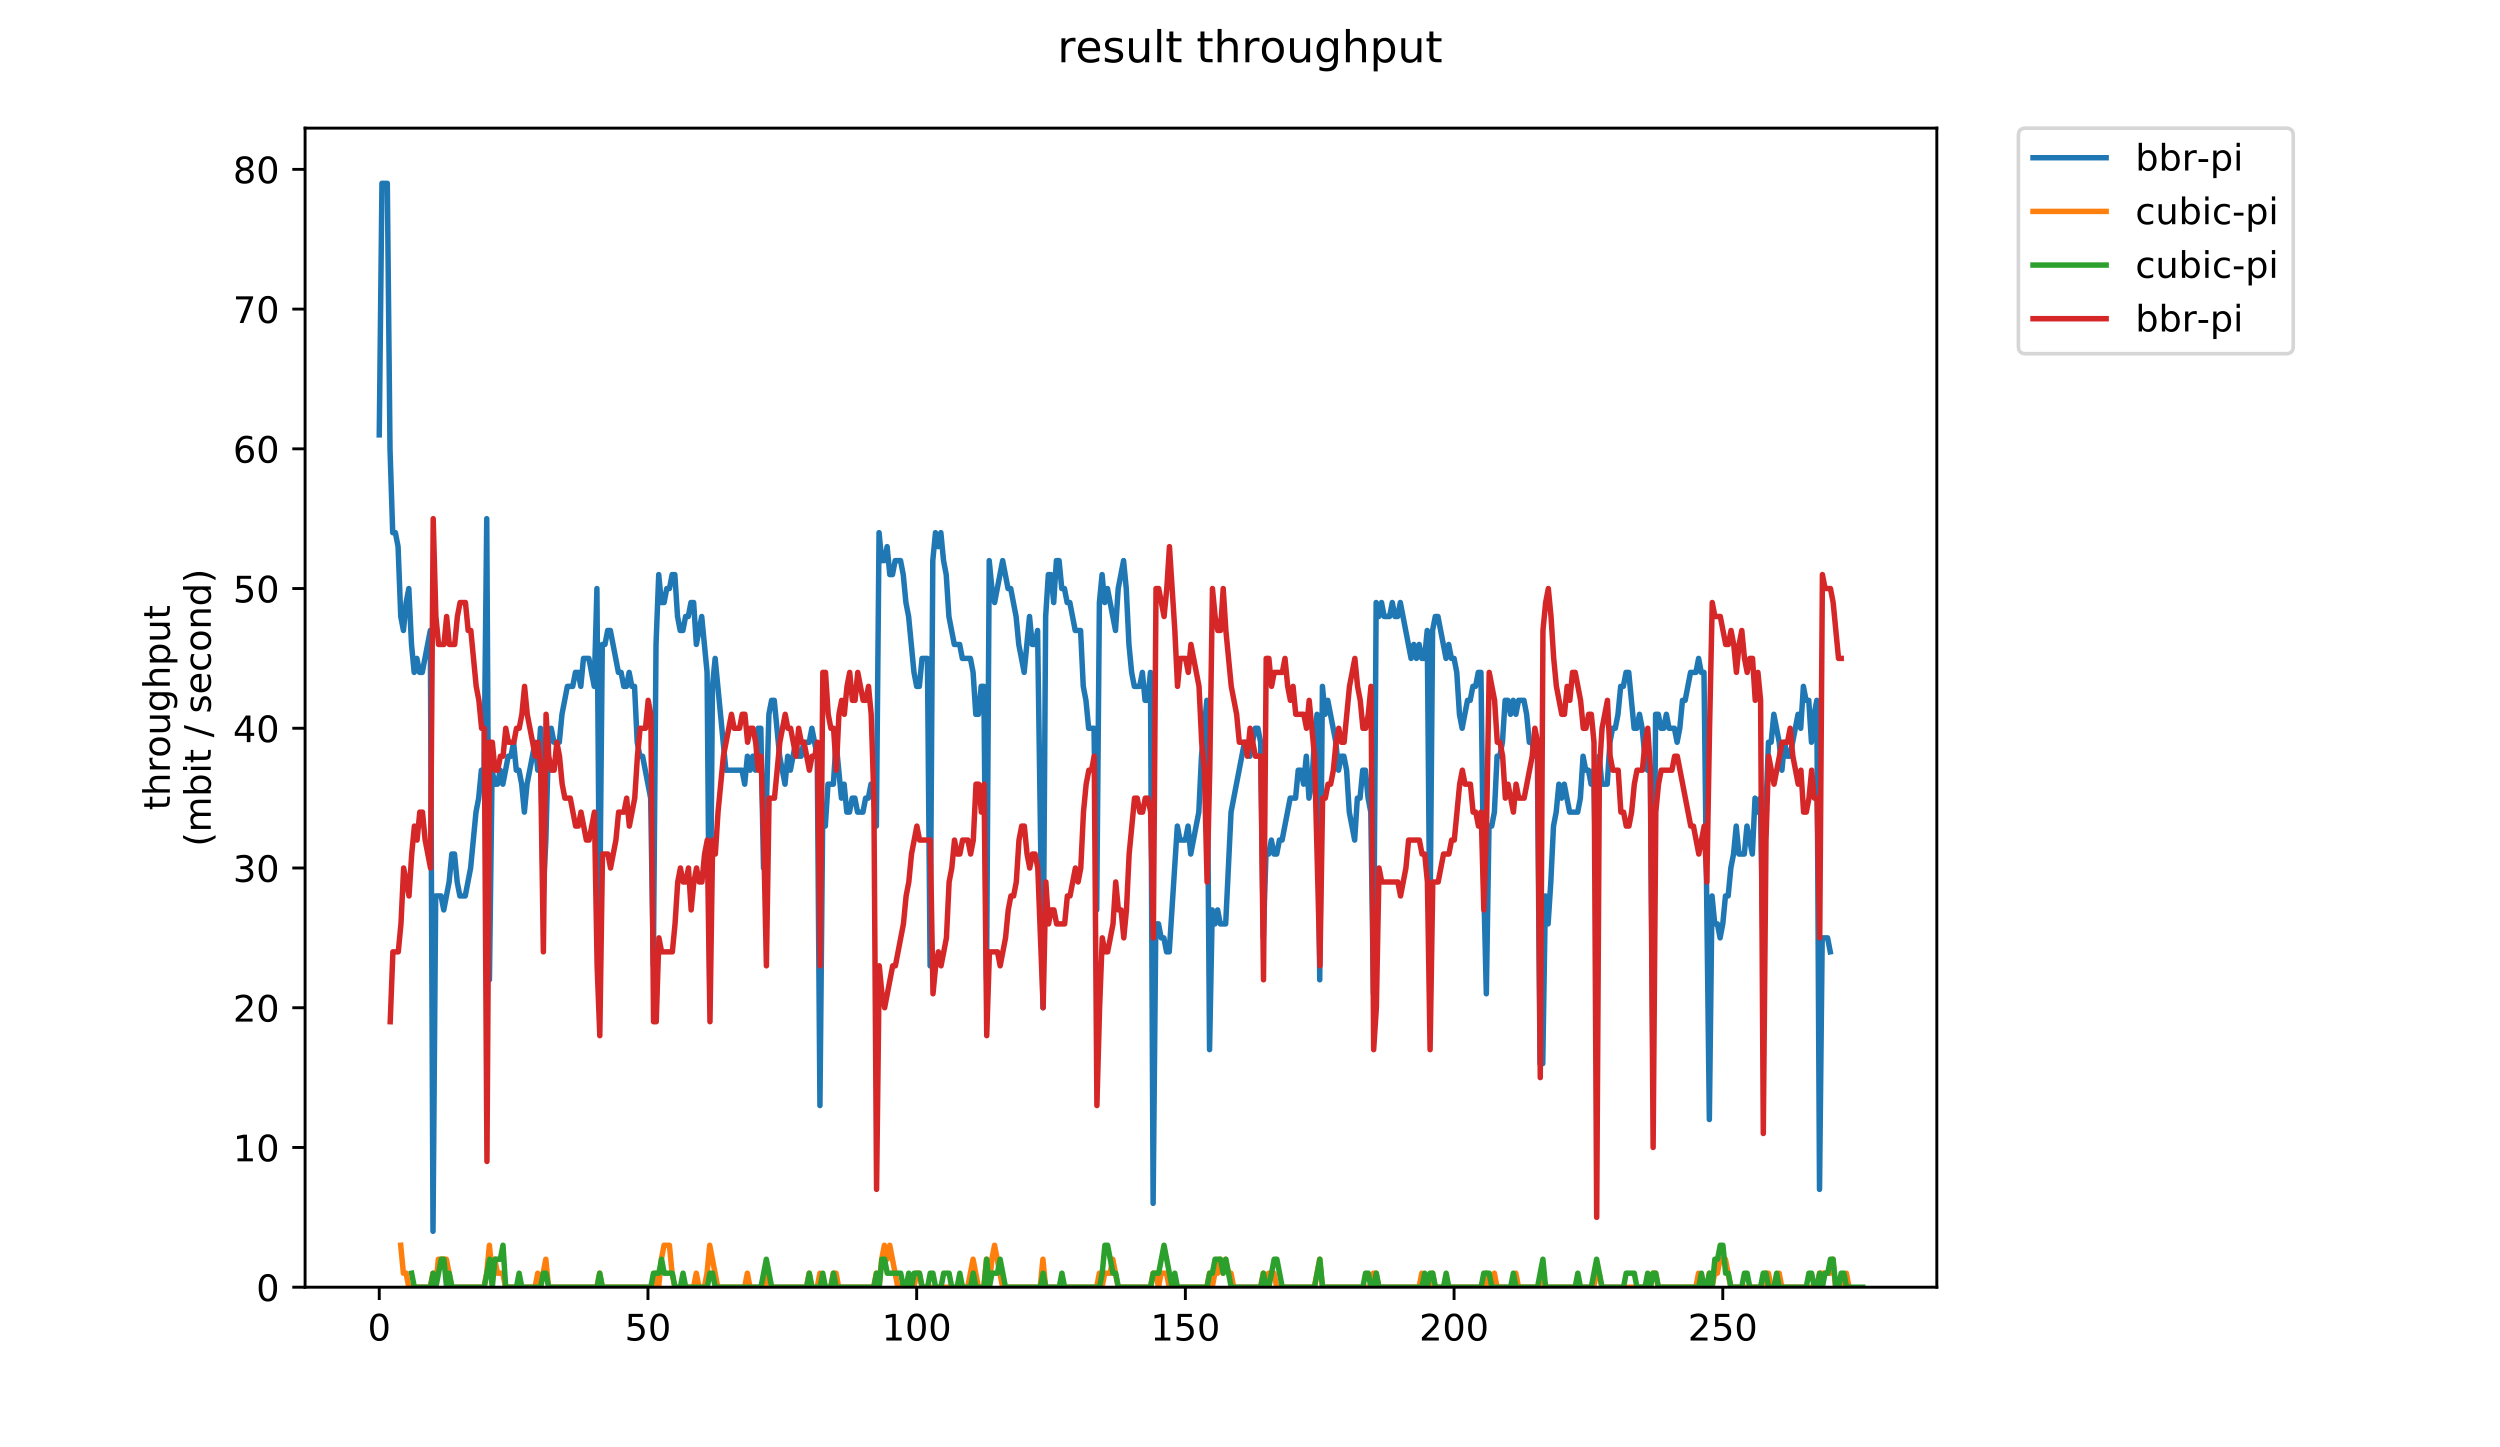 <?xml version="1.0" encoding="utf-8" standalone="no"?>
<!DOCTYPE svg PUBLIC "-//W3C//DTD SVG 1.1//EN"
  "http://www.w3.org/Graphics/SVG/1.1/DTD/svg11.dtd">
<!-- Created with matplotlib (https://matplotlib.org/) -->
<svg height="396pt" version="1.1" viewBox="0 0 684 396" width="684pt" xmlns="http://www.w3.org/2000/svg" xmlns:xlink="http://www.w3.org/1999/xlink">
 <defs>
  <style type="text/css">
*{stroke-linecap:butt;stroke-linejoin:round;}
  </style>
 </defs>
 <g id="figure_1">
  <g id="patch_1">
   <path d="M 0 396 
L 684 396 
L 684 0 
L 0 0 
z
" style="fill:#ffffff;"/>
  </g>
  <g id="axes_1">
   <g id="patch_2">
    <path d="M 83.472 352.174 
L 529.913 352.174 
L 529.913 35.062 
L 83.472 35.062 
z
" style="fill:#ffffff;"/>
   </g>
   <g id="matplotlib.axis_1">
    <g id="xtick_1">
     <g id="line2d_1">
      <defs>
       <path d="M 0 0 
L 0 3.5 
" id="m39a44cc9c1" style="stroke:#000000;stroke-width:0.8;"/>
      </defs>
      <g>
       <use style="stroke:#000000;stroke-width:0.8;" x="103.765" xlink:href="#m39a44cc9c1" y="352.174"/>
      </g>
     </g>
     <g id="text_1">
      <!-- 0 -->
      <defs>
       <path d="M 31.781 66.406 
Q 24.172 66.406 20.328 58.906 
Q 16.5 51.422 16.5 36.375 
Q 16.5 21.391 20.328 13.891 
Q 24.172 6.391 31.781 6.391 
Q 39.453 6.391 43.281 13.891 
Q 47.125 21.391 47.125 36.375 
Q 47.125 51.422 43.281 58.906 
Q 39.453 66.406 31.781 66.406 
z
M 31.781 74.219 
Q 44.047 74.219 50.516 64.516 
Q 56.984 54.828 56.984 36.375 
Q 56.984 17.969 50.516 8.266 
Q 44.047 -1.422 31.781 -1.422 
Q 19.531 -1.422 13.062 8.266 
Q 6.594 17.969 6.594 36.375 
Q 6.594 54.828 13.062 64.516 
Q 19.531 74.219 31.781 74.219 
z
" id="DejaVuSans-48"/>
      </defs>
      <g transform="translate(100.584 366.773)scale(0.1 -0.1)">
       <use xlink:href="#DejaVuSans-48"/>
      </g>
     </g>
    </g>
    <g id="xtick_2">
     <g id="line2d_2">
      <g>
       <use style="stroke:#000000;stroke-width:0.8;" x="177.283" xlink:href="#m39a44cc9c1" y="352.174"/>
      </g>
     </g>
     <g id="text_2">
      <!-- 50 -->
      <defs>
       <path d="M 10.797 72.906 
L 49.516 72.906 
L 49.516 64.594 
L 19.828 64.594 
L 19.828 46.734 
Q 21.969 47.469 24.109 47.828 
Q 26.266 48.188 28.422 48.188 
Q 40.625 48.188 47.75 41.5 
Q 54.891 34.812 54.891 23.391 
Q 54.891 11.625 47.562 5.094 
Q 40.234 -1.422 26.906 -1.422 
Q 22.312 -1.422 17.547 -0.641 
Q 12.797 0.141 7.719 1.703 
L 7.719 11.625 
Q 12.109 9.234 16.797 8.062 
Q 21.484 6.891 26.703 6.891 
Q 35.156 6.891 40.078 11.328 
Q 45.016 15.766 45.016 23.391 
Q 45.016 31 40.078 35.438 
Q 35.156 39.891 26.703 39.891 
Q 22.75 39.891 18.812 39.016 
Q 14.891 38.141 10.797 36.281 
z
" id="DejaVuSans-53"/>
      </defs>
      <g transform="translate(170.92 366.773)scale(0.1 -0.1)">
       <use xlink:href="#DejaVuSans-53"/>
       <use x="63.623" xlink:href="#DejaVuSans-48"/>
      </g>
     </g>
    </g>
    <g id="xtick_3">
     <g id="line2d_3">
      <g>
       <use style="stroke:#000000;stroke-width:0.8;" x="250.8" xlink:href="#m39a44cc9c1" y="352.174"/>
      </g>
     </g>
     <g id="text_3">
      <!-- 100 -->
      <defs>
       <path d="M 12.406 8.297 
L 28.516 8.297 
L 28.516 63.922 
L 10.984 60.406 
L 10.984 69.391 
L 28.422 72.906 
L 38.281 72.906 
L 38.281 8.297 
L 54.391 8.297 
L 54.391 0 
L 12.406 0 
z
" id="DejaVuSans-49"/>
      </defs>
      <g transform="translate(241.256 366.773)scale(0.1 -0.1)">
       <use xlink:href="#DejaVuSans-49"/>
       <use x="63.623" xlink:href="#DejaVuSans-48"/>
       <use x="127.246" xlink:href="#DejaVuSans-48"/>
      </g>
     </g>
    </g>
    <g id="xtick_4">
     <g id="line2d_4">
      <g>
       <use style="stroke:#000000;stroke-width:0.8;" x="324.318" xlink:href="#m39a44cc9c1" y="352.174"/>
      </g>
     </g>
     <g id="text_4">
      <!-- 150 -->
      <g transform="translate(314.774 366.773)scale(0.1 -0.1)">
       <use xlink:href="#DejaVuSans-49"/>
       <use x="63.623" xlink:href="#DejaVuSans-53"/>
       <use x="127.246" xlink:href="#DejaVuSans-48"/>
      </g>
     </g>
    </g>
    <g id="xtick_5">
     <g id="line2d_5">
      <g>
       <use style="stroke:#000000;stroke-width:0.8;" x="397.835" xlink:href="#m39a44cc9c1" y="352.174"/>
      </g>
     </g>
     <g id="text_5">
      <!-- 200 -->
      <defs>
       <path d="M 19.188 8.297 
L 53.609 8.297 
L 53.609 0 
L 7.328 0 
L 7.328 8.297 
Q 12.938 14.109 22.625 23.891 
Q 32.328 33.688 34.812 36.531 
Q 39.547 41.844 41.422 45.531 
Q 43.312 49.219 43.312 52.781 
Q 43.312 58.594 39.234 62.25 
Q 35.156 65.922 28.609 65.922 
Q 23.969 65.922 18.812 64.312 
Q 13.672 62.703 7.812 59.422 
L 7.812 69.391 
Q 13.766 71.781 18.938 73 
Q 24.125 74.219 28.422 74.219 
Q 39.75 74.219 46.484 68.547 
Q 53.219 62.891 53.219 53.422 
Q 53.219 48.922 51.531 44.891 
Q 49.859 40.875 45.406 35.406 
Q 44.188 33.984 37.641 27.219 
Q 31.109 20.453 19.188 8.297 
z
" id="DejaVuSans-50"/>
      </defs>
      <g transform="translate(388.292 366.773)scale(0.1 -0.1)">
       <use xlink:href="#DejaVuSans-50"/>
       <use x="63.623" xlink:href="#DejaVuSans-48"/>
       <use x="127.246" xlink:href="#DejaVuSans-48"/>
      </g>
     </g>
    </g>
    <g id="xtick_6">
     <g id="line2d_6">
      <g>
       <use style="stroke:#000000;stroke-width:0.8;" x="471.353" xlink:href="#m39a44cc9c1" y="352.174"/>
      </g>
     </g>
     <g id="text_6">
      <!-- 250 -->
      <g transform="translate(461.809 366.773)scale(0.1 -0.1)">
       <use xlink:href="#DejaVuSans-50"/>
       <use x="63.623" xlink:href="#DejaVuSans-53"/>
       <use x="127.246" xlink:href="#DejaVuSans-48"/>
      </g>
     </g>
    </g>
   </g>
   <g id="matplotlib.axis_2">
    <g id="ytick_1">
     <g id="line2d_7">
      <defs>
       <path d="M 0 0 
L -3.5 0 
" id="m55b3e7ec3f" style="stroke:#000000;stroke-width:0.8;"/>
      </defs>
      <g>
       <use style="stroke:#000000;stroke-width:0.8;" x="83.472" xlink:href="#m55b3e7ec3f" y="352.174"/>
      </g>
     </g>
     <g id="text_7">
      <!-- 0 -->
      <g transform="translate(70.11 355.973)scale(0.1 -0.1)">
       <use xlink:href="#DejaVuSans-48"/>
      </g>
     </g>
    </g>
    <g id="ytick_2">
     <g id="line2d_8">
      <g>
       <use style="stroke:#000000;stroke-width:0.8;" x="83.472" xlink:href="#m55b3e7ec3f" y="313.945"/>
      </g>
     </g>
     <g id="text_8">
      <!-- 10 -->
      <g transform="translate(63.747 317.744)scale(0.1 -0.1)">
       <use xlink:href="#DejaVuSans-49"/>
       <use x="63.623" xlink:href="#DejaVuSans-48"/>
      </g>
     </g>
    </g>
    <g id="ytick_3">
     <g id="line2d_9">
      <g>
       <use style="stroke:#000000;stroke-width:0.8;" x="83.472" xlink:href="#m55b3e7ec3f" y="275.716"/>
      </g>
     </g>
     <g id="text_9">
      <!-- 20 -->
      <g transform="translate(63.747 279.515)scale(0.1 -0.1)">
       <use xlink:href="#DejaVuSans-50"/>
       <use x="63.623" xlink:href="#DejaVuSans-48"/>
      </g>
     </g>
    </g>
    <g id="ytick_4">
     <g id="line2d_10">
      <g>
       <use style="stroke:#000000;stroke-width:0.8;" x="83.472" xlink:href="#m55b3e7ec3f" y="237.486"/>
      </g>
     </g>
     <g id="text_10">
      <!-- 30 -->
      <defs>
       <path d="M 40.578 39.312 
Q 47.656 37.797 51.625 33 
Q 55.609 28.219 55.609 21.188 
Q 55.609 10.406 48.188 4.484 
Q 40.766 -1.422 27.094 -1.422 
Q 22.516 -1.422 17.656 -0.516 
Q 12.797 0.391 7.625 2.203 
L 7.625 11.719 
Q 11.719 9.328 16.594 8.109 
Q 21.484 6.891 26.812 6.891 
Q 36.078 6.891 40.938 10.547 
Q 45.797 14.203 45.797 21.188 
Q 45.797 27.641 41.281 31.266 
Q 36.766 34.906 28.719 34.906 
L 20.219 34.906 
L 20.219 43.016 
L 29.109 43.016 
Q 36.375 43.016 40.234 45.922 
Q 44.094 48.828 44.094 54.297 
Q 44.094 59.906 40.109 62.906 
Q 36.141 65.922 28.719 65.922 
Q 24.656 65.922 20.016 65.031 
Q 15.375 64.156 9.812 62.312 
L 9.812 71.094 
Q 15.438 72.656 20.344 73.438 
Q 25.25 74.219 29.594 74.219 
Q 40.828 74.219 47.359 69.109 
Q 53.906 64.016 53.906 55.328 
Q 53.906 49.266 50.438 45.094 
Q 46.969 40.922 40.578 39.312 
z
" id="DejaVuSans-51"/>
      </defs>
      <g transform="translate(63.747 241.286)scale(0.1 -0.1)">
       <use xlink:href="#DejaVuSans-51"/>
       <use x="63.623" xlink:href="#DejaVuSans-48"/>
      </g>
     </g>
    </g>
    <g id="ytick_5">
     <g id="line2d_11">
      <g>
       <use style="stroke:#000000;stroke-width:0.8;" x="83.472" xlink:href="#m55b3e7ec3f" y="199.257"/>
      </g>
     </g>
     <g id="text_11">
      <!-- 40 -->
      <defs>
       <path d="M 37.797 64.312 
L 12.891 25.391 
L 37.797 25.391 
z
M 35.203 72.906 
L 47.609 72.906 
L 47.609 25.391 
L 58.016 25.391 
L 58.016 17.188 
L 47.609 17.188 
L 47.609 0 
L 37.797 0 
L 37.797 17.188 
L 4.891 17.188 
L 4.891 26.703 
z
" id="DejaVuSans-52"/>
      </defs>
      <g transform="translate(63.747 203.056)scale(0.1 -0.1)">
       <use xlink:href="#DejaVuSans-52"/>
       <use x="63.623" xlink:href="#DejaVuSans-48"/>
      </g>
     </g>
    </g>
    <g id="ytick_6">
     <g id="line2d_12">
      <g>
       <use style="stroke:#000000;stroke-width:0.8;" x="83.472" xlink:href="#m55b3e7ec3f" y="161.028"/>
      </g>
     </g>
     <g id="text_12">
      <!-- 50 -->
      <g transform="translate(63.747 164.827)scale(0.1 -0.1)">
       <use xlink:href="#DejaVuSans-53"/>
       <use x="63.623" xlink:href="#DejaVuSans-48"/>
      </g>
     </g>
    </g>
    <g id="ytick_7">
     <g id="line2d_13">
      <g>
       <use style="stroke:#000000;stroke-width:0.8;" x="83.472" xlink:href="#m55b3e7ec3f" y="122.799"/>
      </g>
     </g>
     <g id="text_13">
      <!-- 60 -->
      <defs>
       <path d="M 33.016 40.375 
Q 26.375 40.375 22.484 35.828 
Q 18.609 31.297 18.609 23.391 
Q 18.609 15.531 22.484 10.953 
Q 26.375 6.391 33.016 6.391 
Q 39.656 6.391 43.531 10.953 
Q 47.406 15.531 47.406 23.391 
Q 47.406 31.297 43.531 35.828 
Q 39.656 40.375 33.016 40.375 
z
M 52.594 71.297 
L 52.594 62.312 
Q 48.875 64.062 45.094 64.984 
Q 41.312 65.922 37.594 65.922 
Q 27.828 65.922 22.672 59.328 
Q 17.531 52.734 16.797 39.406 
Q 19.672 43.656 24.016 45.922 
Q 28.375 48.188 33.594 48.188 
Q 44.578 48.188 50.953 41.516 
Q 57.328 34.859 57.328 23.391 
Q 57.328 12.156 50.688 5.359 
Q 44.047 -1.422 33.016 -1.422 
Q 20.359 -1.422 13.672 8.266 
Q 6.984 17.969 6.984 36.375 
Q 6.984 53.656 15.188 63.938 
Q 23.391 74.219 37.203 74.219 
Q 40.922 74.219 44.703 73.484 
Q 48.484 72.75 52.594 71.297 
z
" id="DejaVuSans-54"/>
      </defs>
      <g transform="translate(63.747 126.598)scale(0.1 -0.1)">
       <use xlink:href="#DejaVuSans-54"/>
       <use x="63.623" xlink:href="#DejaVuSans-48"/>
      </g>
     </g>
    </g>
    <g id="ytick_8">
     <g id="line2d_14">
      <g>
       <use style="stroke:#000000;stroke-width:0.8;" x="83.472" xlink:href="#m55b3e7ec3f" y="84.569"/>
      </g>
     </g>
     <g id="text_14">
      <!-- 70 -->
      <defs>
       <path d="M 8.203 72.906 
L 55.078 72.906 
L 55.078 68.703 
L 28.609 0 
L 18.312 0 
L 43.219 64.594 
L 8.203 64.594 
z
" id="DejaVuSans-55"/>
      </defs>
      <g transform="translate(63.747 88.369)scale(0.1 -0.1)">
       <use xlink:href="#DejaVuSans-55"/>
       <use x="63.623" xlink:href="#DejaVuSans-48"/>
      </g>
     </g>
    </g>
    <g id="ytick_9">
     <g id="line2d_15">
      <g>
       <use style="stroke:#000000;stroke-width:0.8;" x="83.472" xlink:href="#m55b3e7ec3f" y="46.34"/>
      </g>
     </g>
     <g id="text_15">
      <!-- 80 -->
      <defs>
       <path d="M 31.781 34.625 
Q 24.75 34.625 20.719 30.859 
Q 16.703 27.094 16.703 20.516 
Q 16.703 13.922 20.719 10.156 
Q 24.75 6.391 31.781 6.391 
Q 38.812 6.391 42.859 10.172 
Q 46.922 13.969 46.922 20.516 
Q 46.922 27.094 42.891 30.859 
Q 38.875 34.625 31.781 34.625 
z
M 21.922 38.812 
Q 15.578 40.375 12.031 44.719 
Q 8.5 49.078 8.5 55.328 
Q 8.5 64.062 14.719 69.141 
Q 20.953 74.219 31.781 74.219 
Q 42.672 74.219 48.875 69.141 
Q 55.078 64.062 55.078 55.328 
Q 55.078 49.078 51.531 44.719 
Q 48 40.375 41.703 38.812 
Q 48.828 37.156 52.797 32.312 
Q 56.781 27.484 56.781 20.516 
Q 56.781 9.906 50.312 4.234 
Q 43.844 -1.422 31.781 -1.422 
Q 19.734 -1.422 13.25 4.234 
Q 6.781 9.906 6.781 20.516 
Q 6.781 27.484 10.781 32.312 
Q 14.797 37.156 21.922 38.812 
z
M 18.312 54.391 
Q 18.312 48.734 21.844 45.562 
Q 25.391 42.391 31.781 42.391 
Q 38.141 42.391 41.719 45.562 
Q 45.312 48.734 45.312 54.391 
Q 45.312 60.062 41.719 63.234 
Q 38.141 66.406 31.781 66.406 
Q 25.391 66.406 21.844 63.234 
Q 18.312 60.062 18.312 54.391 
z
" id="DejaVuSans-56"/>
      </defs>
      <g transform="translate(63.747 50.139)scale(0.1 -0.1)">
       <use xlink:href="#DejaVuSans-56"/>
       <use x="63.623" xlink:href="#DejaVuSans-48"/>
      </g>
     </g>
    </g>
    <g id="text_16">
     <!-- throughput -->
     <defs>
      <path d="M 18.312 70.219 
L 18.312 54.688 
L 36.812 54.688 
L 36.812 47.703 
L 18.312 47.703 
L 18.312 18.016 
Q 18.312 11.328 20.141 9.422 
Q 21.969 7.516 27.594 7.516 
L 36.812 7.516 
L 36.812 0 
L 27.594 0 
Q 17.188 0 13.234 3.875 
Q 9.281 7.766 9.281 18.016 
L 9.281 47.703 
L 2.688 47.703 
L 2.688 54.688 
L 9.281 54.688 
L 9.281 70.219 
z
" id="DejaVuSans-116"/>
      <path d="M 54.891 33.016 
L 54.891 0 
L 45.906 0 
L 45.906 32.719 
Q 45.906 40.484 42.875 44.328 
Q 39.844 48.188 33.797 48.188 
Q 26.516 48.188 22.312 43.547 
Q 18.109 38.922 18.109 30.906 
L 18.109 0 
L 9.078 0 
L 9.078 75.984 
L 18.109 75.984 
L 18.109 46.188 
Q 21.344 51.125 25.703 53.562 
Q 30.078 56 35.797 56 
Q 45.219 56 50.047 50.172 
Q 54.891 44.344 54.891 33.016 
z
" id="DejaVuSans-104"/>
      <path d="M 41.109 46.297 
Q 39.594 47.172 37.812 47.578 
Q 36.031 48 33.891 48 
Q 26.266 48 22.188 43.047 
Q 18.109 38.094 18.109 28.812 
L 18.109 0 
L 9.078 0 
L 9.078 54.688 
L 18.109 54.688 
L 18.109 46.188 
Q 20.953 51.172 25.484 53.578 
Q 30.031 56 36.531 56 
Q 37.453 56 38.578 55.875 
Q 39.703 55.766 41.062 55.516 
z
" id="DejaVuSans-114"/>
      <path d="M 30.609 48.391 
Q 23.391 48.391 19.188 42.75 
Q 14.984 37.109 14.984 27.297 
Q 14.984 17.484 19.156 11.844 
Q 23.344 6.203 30.609 6.203 
Q 37.797 6.203 41.984 11.859 
Q 46.188 17.531 46.188 27.297 
Q 46.188 37.016 41.984 42.703 
Q 37.797 48.391 30.609 48.391 
z
M 30.609 56 
Q 42.328 56 49.016 48.375 
Q 55.719 40.766 55.719 27.297 
Q 55.719 13.875 49.016 6.219 
Q 42.328 -1.422 30.609 -1.422 
Q 18.844 -1.422 12.172 6.219 
Q 5.516 13.875 5.516 27.297 
Q 5.516 40.766 12.172 48.375 
Q 18.844 56 30.609 56 
z
" id="DejaVuSans-111"/>
      <path d="M 8.5 21.578 
L 8.5 54.688 
L 17.484 54.688 
L 17.484 21.922 
Q 17.484 14.156 20.5 10.266 
Q 23.531 6.391 29.594 6.391 
Q 36.859 6.391 41.078 11.031 
Q 45.312 15.672 45.312 23.688 
L 45.312 54.688 
L 54.297 54.688 
L 54.297 0 
L 45.312 0 
L 45.312 8.406 
Q 42.047 3.422 37.719 1 
Q 33.406 -1.422 27.688 -1.422 
Q 18.266 -1.422 13.375 4.438 
Q 8.5 10.297 8.5 21.578 
z
M 31.109 56 
z
" id="DejaVuSans-117"/>
      <path d="M 45.406 27.984 
Q 45.406 37.75 41.375 43.109 
Q 37.359 48.484 30.078 48.484 
Q 22.859 48.484 18.828 43.109 
Q 14.797 37.75 14.797 27.984 
Q 14.797 18.266 18.828 12.891 
Q 22.859 7.516 30.078 7.516 
Q 37.359 7.516 41.375 12.891 
Q 45.406 18.266 45.406 27.984 
z
M 54.391 6.781 
Q 54.391 -7.172 48.188 -13.984 
Q 42 -20.797 29.203 -20.797 
Q 24.469 -20.797 20.266 -20.094 
Q 16.062 -19.391 12.109 -17.922 
L 12.109 -9.188 
Q 16.062 -11.328 19.922 -12.344 
Q 23.781 -13.375 27.781 -13.375 
Q 36.625 -13.375 41.016 -8.766 
Q 45.406 -4.156 45.406 5.172 
L 45.406 9.625 
Q 42.625 4.781 38.281 2.391 
Q 33.938 0 27.875 0 
Q 17.828 0 11.672 7.656 
Q 5.516 15.328 5.516 27.984 
Q 5.516 40.672 11.672 48.328 
Q 17.828 56 27.875 56 
Q 33.938 56 38.281 53.609 
Q 42.625 51.219 45.406 46.391 
L 45.406 54.688 
L 54.391 54.688 
z
" id="DejaVuSans-103"/>
      <path d="M 18.109 8.203 
L 18.109 -20.797 
L 9.078 -20.797 
L 9.078 54.688 
L 18.109 54.688 
L 18.109 46.391 
Q 20.953 51.266 25.266 53.625 
Q 29.594 56 35.594 56 
Q 45.562 56 51.781 48.094 
Q 58.016 40.188 58.016 27.297 
Q 58.016 14.406 51.781 6.484 
Q 45.562 -1.422 35.594 -1.422 
Q 29.594 -1.422 25.266 0.953 
Q 20.953 3.328 18.109 8.203 
z
M 48.688 27.297 
Q 48.688 37.203 44.609 42.844 
Q 40.531 48.484 33.406 48.484 
Q 26.266 48.484 22.188 42.844 
Q 18.109 37.203 18.109 27.297 
Q 18.109 17.391 22.188 11.75 
Q 26.266 6.109 33.406 6.109 
Q 40.531 6.109 44.609 11.75 
Q 48.688 17.391 48.688 27.297 
z
" id="DejaVuSans-112"/>
     </defs>
     <g transform="translate(46.47 221.675)rotate(-90)scale(0.1 -0.1)">
      <use xlink:href="#DejaVuSans-116"/>
      <use x="39.209" xlink:href="#DejaVuSans-104"/>
      <use x="102.588" xlink:href="#DejaVuSans-114"/>
      <use x="143.67" xlink:href="#DejaVuSans-111"/>
      <use x="204.852" xlink:href="#DejaVuSans-117"/>
      <use x="268.23" xlink:href="#DejaVuSans-103"/>
      <use x="331.707" xlink:href="#DejaVuSans-104"/>
      <use x="395.086" xlink:href="#DejaVuSans-112"/>
      <use x="458.562" xlink:href="#DejaVuSans-117"/>
      <use x="521.941" xlink:href="#DejaVuSans-116"/>
     </g>
     <!-- (mbit / second) -->
     <defs>
      <path d="M 31 75.875 
Q 24.469 64.656 21.281 53.656 
Q 18.109 42.672 18.109 31.391 
Q 18.109 20.125 21.312 9.062 
Q 24.516 -2 31 -13.188 
L 23.188 -13.188 
Q 15.875 -1.703 12.234 9.375 
Q 8.594 20.453 8.594 31.391 
Q 8.594 42.281 12.203 53.312 
Q 15.828 64.359 23.188 75.875 
z
" id="DejaVuSans-40"/>
      <path d="M 52 44.188 
Q 55.375 50.25 60.062 53.125 
Q 64.75 56 71.094 56 
Q 79.641 56 84.281 50.016 
Q 88.922 44.047 88.922 33.016 
L 88.922 0 
L 79.891 0 
L 79.891 32.719 
Q 79.891 40.578 77.094 44.375 
Q 74.312 48.188 68.609 48.188 
Q 61.625 48.188 57.562 43.547 
Q 53.516 38.922 53.516 30.906 
L 53.516 0 
L 44.484 0 
L 44.484 32.719 
Q 44.484 40.625 41.703 44.406 
Q 38.922 48.188 33.109 48.188 
Q 26.219 48.188 22.156 43.531 
Q 18.109 38.875 18.109 30.906 
L 18.109 0 
L 9.078 0 
L 9.078 54.688 
L 18.109 54.688 
L 18.109 46.188 
Q 21.188 51.219 25.484 53.609 
Q 29.781 56 35.688 56 
Q 41.656 56 45.828 52.969 
Q 50 49.953 52 44.188 
z
" id="DejaVuSans-109"/>
      <path d="M 48.688 27.297 
Q 48.688 37.203 44.609 42.844 
Q 40.531 48.484 33.406 48.484 
Q 26.266 48.484 22.188 42.844 
Q 18.109 37.203 18.109 27.297 
Q 18.109 17.391 22.188 11.75 
Q 26.266 6.109 33.406 6.109 
Q 40.531 6.109 44.609 11.75 
Q 48.688 17.391 48.688 27.297 
z
M 18.109 46.391 
Q 20.953 51.266 25.266 53.625 
Q 29.594 56 35.594 56 
Q 45.562 56 51.781 48.094 
Q 58.016 40.188 58.016 27.297 
Q 58.016 14.406 51.781 6.484 
Q 45.562 -1.422 35.594 -1.422 
Q 29.594 -1.422 25.266 0.953 
Q 20.953 3.328 18.109 8.203 
L 18.109 0 
L 9.078 0 
L 9.078 75.984 
L 18.109 75.984 
z
" id="DejaVuSans-98"/>
      <path d="M 9.422 54.688 
L 18.406 54.688 
L 18.406 0 
L 9.422 0 
z
M 9.422 75.984 
L 18.406 75.984 
L 18.406 64.594 
L 9.422 64.594 
z
" id="DejaVuSans-105"/>
      <path id="DejaVuSans-32"/>
      <path d="M 25.391 72.906 
L 33.688 72.906 
L 8.297 -9.281 
L 0 -9.281 
z
" id="DejaVuSans-47"/>
      <path d="M 44.281 53.078 
L 44.281 44.578 
Q 40.484 46.531 36.375 47.5 
Q 32.281 48.484 27.875 48.484 
Q 21.188 48.484 17.844 46.438 
Q 14.5 44.391 14.5 40.281 
Q 14.5 37.156 16.891 35.375 
Q 19.281 33.594 26.516 31.984 
L 29.594 31.297 
Q 39.156 29.25 43.188 25.516 
Q 47.219 21.781 47.219 15.094 
Q 47.219 7.469 41.188 3.016 
Q 35.156 -1.422 24.609 -1.422 
Q 20.219 -1.422 15.453 -0.562 
Q 10.688 0.297 5.422 2 
L 5.422 11.281 
Q 10.406 8.688 15.234 7.391 
Q 20.062 6.109 24.812 6.109 
Q 31.156 6.109 34.562 8.281 
Q 37.984 10.453 37.984 14.406 
Q 37.984 18.062 35.516 20.016 
Q 33.062 21.969 24.703 23.781 
L 21.578 24.516 
Q 13.234 26.266 9.516 29.906 
Q 5.812 33.547 5.812 39.891 
Q 5.812 47.609 11.281 51.797 
Q 16.75 56 26.812 56 
Q 31.781 56 36.172 55.266 
Q 40.578 54.547 44.281 53.078 
z
" id="DejaVuSans-115"/>
      <path d="M 56.203 29.594 
L 56.203 25.203 
L 14.891 25.203 
Q 15.484 15.922 20.484 11.062 
Q 25.484 6.203 34.422 6.203 
Q 39.594 6.203 44.453 7.469 
Q 49.312 8.734 54.109 11.281 
L 54.109 2.781 
Q 49.266 0.734 44.188 -0.344 
Q 39.109 -1.422 33.891 -1.422 
Q 20.797 -1.422 13.156 6.188 
Q 5.516 13.812 5.516 26.812 
Q 5.516 40.234 12.766 48.109 
Q 20.016 56 32.328 56 
Q 43.359 56 49.781 48.891 
Q 56.203 41.797 56.203 29.594 
z
M 47.219 32.234 
Q 47.125 39.594 43.094 43.984 
Q 39.062 48.391 32.422 48.391 
Q 24.906 48.391 20.391 44.141 
Q 15.875 39.891 15.188 32.172 
z
" id="DejaVuSans-101"/>
      <path d="M 48.781 52.594 
L 48.781 44.188 
Q 44.969 46.297 41.141 47.344 
Q 37.312 48.391 33.406 48.391 
Q 24.656 48.391 19.812 42.844 
Q 14.984 37.312 14.984 27.297 
Q 14.984 17.281 19.812 11.734 
Q 24.656 6.203 33.406 6.203 
Q 37.312 6.203 41.141 7.25 
Q 44.969 8.297 48.781 10.406 
L 48.781 2.094 
Q 45.016 0.344 40.984 -0.531 
Q 36.969 -1.422 32.422 -1.422 
Q 20.062 -1.422 12.781 6.344 
Q 5.516 14.109 5.516 27.297 
Q 5.516 40.672 12.859 48.328 
Q 20.219 56 33.016 56 
Q 37.156 56 41.109 55.141 
Q 45.062 54.297 48.781 52.594 
z
" id="DejaVuSans-99"/>
      <path d="M 54.891 33.016 
L 54.891 0 
L 45.906 0 
L 45.906 32.719 
Q 45.906 40.484 42.875 44.328 
Q 39.844 48.188 33.797 48.188 
Q 26.516 48.188 22.312 43.547 
Q 18.109 38.922 18.109 30.906 
L 18.109 0 
L 9.078 0 
L 9.078 54.688 
L 18.109 54.688 
L 18.109 46.188 
Q 21.344 51.125 25.703 53.562 
Q 30.078 56 35.797 56 
Q 45.219 56 50.047 50.172 
Q 54.891 44.344 54.891 33.016 
z
" id="DejaVuSans-110"/>
      <path d="M 45.406 46.391 
L 45.406 75.984 
L 54.391 75.984 
L 54.391 0 
L 45.406 0 
L 45.406 8.203 
Q 42.578 3.328 38.25 0.953 
Q 33.938 -1.422 27.875 -1.422 
Q 17.969 -1.422 11.734 6.484 
Q 5.516 14.406 5.516 27.297 
Q 5.516 40.188 11.734 48.094 
Q 17.969 56 27.875 56 
Q 33.938 56 38.25 53.625 
Q 42.578 51.266 45.406 46.391 
z
M 14.797 27.297 
Q 14.797 17.391 18.875 11.75 
Q 22.953 6.109 30.078 6.109 
Q 37.203 6.109 41.297 11.75 
Q 45.406 17.391 45.406 27.297 
Q 45.406 37.203 41.297 42.844 
Q 37.203 48.484 30.078 48.484 
Q 22.953 48.484 18.875 42.844 
Q 14.797 37.203 14.797 27.297 
z
" id="DejaVuSans-100"/>
      <path d="M 8.016 75.875 
L 15.828 75.875 
Q 23.141 64.359 26.781 53.312 
Q 30.422 42.281 30.422 31.391 
Q 30.422 20.453 26.781 9.375 
Q 23.141 -1.703 15.828 -13.188 
L 8.016 -13.188 
Q 14.5 -2 17.703 9.062 
Q 20.906 20.125 20.906 31.391 
Q 20.906 42.672 17.703 53.656 
Q 14.5 64.656 8.016 75.875 
z
" id="DejaVuSans-41"/>
     </defs>
     <g transform="translate(57.668 231.609)rotate(-90)scale(0.1 -0.1)">
      <use xlink:href="#DejaVuSans-40"/>
      <use x="39.014" xlink:href="#DejaVuSans-109"/>
      <use x="136.426" xlink:href="#DejaVuSans-98"/>
      <use x="199.902" xlink:href="#DejaVuSans-105"/>
      <use x="227.686" xlink:href="#DejaVuSans-116"/>
      <use x="266.895" xlink:href="#DejaVuSans-32"/>
      <use x="298.682" xlink:href="#DejaVuSans-47"/>
      <use x="332.373" xlink:href="#DejaVuSans-32"/>
      <use x="364.16" xlink:href="#DejaVuSans-115"/>
      <use x="416.26" xlink:href="#DejaVuSans-101"/>
      <use x="477.783" xlink:href="#DejaVuSans-99"/>
      <use x="532.764" xlink:href="#DejaVuSans-111"/>
      <use x="593.945" xlink:href="#DejaVuSans-110"/>
      <use x="657.324" xlink:href="#DejaVuSans-100"/>
      <use x="720.801" xlink:href="#DejaVuSans-41"/>
     </g>
    </g>
   </g>
   <g id="line2d_16">
    <path clip-path="url(#p8b7baa98c9)" d="M 103.765 118.976 
L 104.5 50.163 
L 105.971 50.163 
L 106.706 122.799 
L 107.441 145.736 
L 108.176 145.736 
L 108.911 149.559 
L 109.647 168.674 
L 110.382 172.497 
L 111.117 164.851 
L 111.852 161.028 
L 112.587 176.32 
L 113.322 183.965 
L 114.058 180.143 
L 114.793 183.965 
L 115.528 183.965 
L 117.733 172.497 
L 118.469 336.882 
L 119.204 245.132 
L 120.674 245.132 
L 121.409 248.955 
L 122.88 241.309 
L 123.615 233.663 
L 124.35 233.663 
L 125.085 241.309 
L 125.82 245.132 
L 127.291 245.132 
L 128.761 237.486 
L 130.231 222.195 
L 130.967 218.372 
L 131.702 210.726 
L 132.437 210.726 
L 133.172 141.913 
L 133.907 268.07 
L 134.642 210.726 
L 135.378 214.549 
L 136.113 214.549 
L 136.848 210.726 
L 137.583 214.549 
L 139.054 206.903 
L 139.789 206.903 
L 140.524 203.08 
L 141.259 210.726 
L 141.994 210.726 
L 142.729 214.549 
L 143.465 222.195 
L 144.2 214.549 
L 146.405 203.08 
L 147.14 210.726 
L 147.876 199.257 
L 148.611 245.132 
L 149.346 229.841 
L 150.081 203.08 
L 150.816 199.257 
L 151.552 203.08 
L 153.022 203.08 
L 153.757 195.434 
L 155.227 187.788 
L 156.698 187.788 
L 157.433 183.965 
L 158.168 183.965 
L 158.903 187.788 
L 159.638 180.143 
L 161.109 180.143 
L 162.579 187.788 
L 163.314 161.028 
L 164.049 252.778 
L 164.785 176.32 
L 165.52 176.32 
L 166.255 172.497 
L 166.99 172.497 
L 169.196 183.965 
L 169.931 183.965 
L 170.666 187.788 
L 171.401 187.788 
L 172.136 183.965 
L 172.872 187.788 
L 173.607 187.788 
L 174.342 203.08 
L 175.077 206.903 
L 175.812 206.903 
L 178.018 218.372 
L 178.753 264.247 
L 179.488 176.32 
L 180.223 157.205 
L 180.959 164.851 
L 181.694 164.851 
L 182.429 161.028 
L 183.164 161.028 
L 183.899 157.205 
L 184.634 157.205 
L 185.37 168.674 
L 186.105 172.497 
L 186.84 172.497 
L 187.575 168.674 
L 188.31 168.674 
L 189.045 164.851 
L 189.781 164.851 
L 190.516 176.32 
L 191.986 168.674 
L 193.457 183.965 
L 194.192 271.893 
L 194.927 187.788 
L 195.662 180.143 
L 198.603 210.726 
L 203.014 210.726 
L 203.749 214.549 
L 204.484 206.903 
L 205.219 210.726 
L 205.954 206.903 
L 206.69 210.726 
L 207.425 199.257 
L 208.16 199.257 
L 208.895 237.486 
L 209.63 222.195 
L 210.366 195.434 
L 211.101 191.611 
L 211.836 191.611 
L 213.306 206.903 
L 214.777 214.549 
L 215.512 206.903 
L 216.247 210.726 
L 217.717 203.08 
L 218.452 206.903 
L 219.188 206.903 
L 219.923 203.08 
L 221.393 203.08 
L 222.128 199.257 
L 223.599 206.903 
L 224.334 302.476 
L 225.069 226.018 
L 225.804 226.018 
L 226.539 214.549 
L 228.01 214.549 
L 228.745 203.08 
L 230.215 218.372 
L 230.95 214.549 
L 231.686 222.195 
L 232.421 222.195 
L 233.156 218.372 
L 233.891 218.372 
L 234.626 222.195 
L 236.097 222.195 
L 236.832 218.372 
L 237.567 218.372 
L 238.302 214.549 
L 239.037 218.372 
L 239.773 226.018 
L 240.508 145.736 
L 241.243 153.382 
L 241.978 153.382 
L 242.713 149.559 
L 243.448 157.205 
L 244.184 157.205 
L 244.919 153.382 
L 246.389 153.382 
L 247.124 157.205 
L 247.859 164.851 
L 248.595 168.674 
L 250.065 183.965 
L 250.8 187.788 
L 251.535 187.788 
L 252.271 180.143 
L 253.741 180.143 
L 254.476 264.247 
L 255.211 153.382 
L 255.946 145.736 
L 256.682 149.559 
L 257.417 145.736 
L 258.152 153.382 
L 258.887 157.205 
L 259.622 168.674 
L 261.093 176.32 
L 262.563 176.32 
L 263.298 180.143 
L 265.504 180.143 
L 266.239 183.965 
L 266.974 195.434 
L 267.709 195.434 
L 268.444 187.788 
L 269.18 187.788 
L 269.915 268.07 
L 270.65 153.382 
L 271.385 161.028 
L 272.12 164.851 
L 274.326 153.382 
L 275.796 161.028 
L 276.531 161.028 
L 278.002 168.674 
L 278.737 176.32 
L 280.207 183.965 
L 281.678 168.674 
L 282.413 176.32 
L 283.148 176.32 
L 283.883 172.497 
L 285.353 275.716 
L 286.089 168.674 
L 286.824 157.205 
L 287.559 157.205 
L 288.294 164.851 
L 289.029 153.382 
L 289.765 153.382 
L 290.5 161.028 
L 291.235 161.028 
L 291.97 164.851 
L 292.705 164.851 
L 294.176 172.497 
L 295.646 172.497 
L 296.381 187.788 
L 297.116 191.611 
L 297.851 199.257 
L 299.322 199.257 
L 300.057 248.955 
L 300.792 164.851 
L 301.527 157.205 
L 302.262 164.851 
L 302.998 161.028 
L 305.203 172.497 
L 305.938 161.028 
L 307.409 153.382 
L 308.144 161.028 
L 308.879 176.32 
L 309.614 183.965 
L 310.349 187.788 
L 311.82 187.788 
L 312.555 183.965 
L 313.29 191.611 
L 314.025 191.611 
L 314.76 183.965 
L 315.496 329.237 
L 316.231 252.778 
L 316.966 252.778 
L 317.701 256.601 
L 318.436 256.601 
L 319.172 260.424 
L 319.907 260.424 
L 322.112 226.018 
L 322.847 229.841 
L 324.318 229.841 
L 325.053 226.018 
L 325.788 233.663 
L 327.994 222.195 
L 328.729 206.903 
L 330.199 191.611 
L 330.934 287.184 
L 331.67 248.955 
L 332.405 252.778 
L 333.14 248.955 
L 333.875 252.778 
L 335.345 252.778 
L 336.816 222.195 
L 340.492 203.08 
L 341.227 203.08 
L 341.962 206.903 
L 343.432 199.257 
L 344.167 199.257 
L 344.903 203.08 
L 345.638 256.601 
L 346.373 233.663 
L 347.108 233.663 
L 347.843 229.841 
L 348.579 233.663 
L 349.314 233.663 
L 350.049 229.841 
L 350.784 229.841 
L 352.99 218.372 
L 354.46 218.372 
L 355.195 210.726 
L 355.93 210.726 
L 356.665 214.549 
L 357.401 206.903 
L 358.136 218.372 
L 358.871 214.549 
L 359.606 203.08 
L 360.341 195.434 
L 361.077 268.07 
L 361.812 187.788 
L 362.547 195.434 
L 363.282 191.611 
L 365.488 203.08 
L 366.223 210.726 
L 366.958 206.903 
L 367.693 206.903 
L 368.428 210.726 
L 369.163 222.195 
L 370.634 229.841 
L 371.369 218.372 
L 372.104 218.372 
L 372.839 210.726 
L 373.575 210.726 
L 374.31 218.372 
L 375.045 222.195 
L 375.78 271.893 
L 376.515 164.851 
L 377.25 168.674 
L 377.986 164.851 
L 378.721 168.674 
L 380.191 168.674 
L 380.926 164.851 
L 381.661 168.674 
L 382.397 168.674 
L 383.132 164.851 
L 386.072 180.143 
L 386.808 176.32 
L 387.543 180.143 
L 388.278 176.32 
L 389.013 180.143 
L 389.748 180.143 
L 390.484 172.497 
L 391.219 256.601 
L 391.954 172.497 
L 392.689 168.674 
L 393.424 168.674 
L 395.63 180.143 
L 396.365 176.32 
L 397.1 180.143 
L 397.835 180.143 
L 398.57 183.965 
L 399.306 195.434 
L 400.041 199.257 
L 401.511 191.611 
L 402.246 191.611 
L 402.982 187.788 
L 403.717 187.788 
L 404.452 183.965 
L 405.187 183.965 
L 405.922 241.309 
L 406.657 271.893 
L 407.393 226.018 
L 408.128 226.018 
L 408.863 222.195 
L 409.598 206.903 
L 410.333 206.903 
L 411.068 203.08 
L 411.804 191.611 
L 412.539 191.611 
L 413.274 195.434 
L 414.009 191.611 
L 414.744 195.434 
L 415.48 191.611 
L 416.95 191.611 
L 417.685 195.434 
L 418.42 203.08 
L 419.155 203.08 
L 419.891 206.903 
L 420.626 206.903 
L 421.361 291.007 
L 422.096 291.007 
L 422.831 245.132 
L 423.566 252.778 
L 424.302 241.309 
L 425.037 226.018 
L 425.772 222.195 
L 426.507 214.549 
L 427.242 218.372 
L 427.978 214.549 
L 429.448 222.195 
L 431.653 222.195 
L 432.389 218.372 
L 433.124 206.903 
L 433.859 210.726 
L 434.594 210.726 
L 435.329 214.549 
L 436.064 210.726 
L 436.8 252.778 
L 437.535 206.903 
L 438.27 214.549 
L 439.74 214.549 
L 440.475 203.08 
L 441.211 199.257 
L 441.946 199.257 
L 442.681 195.434 
L 443.416 187.788 
L 444.151 187.788 
L 444.887 183.965 
L 445.622 183.965 
L 447.092 199.257 
L 447.827 199.257 
L 448.562 195.434 
L 449.298 199.257 
L 450.033 206.903 
L 450.768 210.726 
L 451.503 210.726 
L 452.238 291.007 
L 452.973 195.434 
L 453.709 195.434 
L 454.444 199.257 
L 455.179 199.257 
L 455.914 195.434 
L 456.649 199.257 
L 458.12 199.257 
L 458.855 203.08 
L 459.59 199.257 
L 460.325 191.611 
L 461.06 191.611 
L 462.531 183.965 
L 464.001 183.965 
L 464.736 180.143 
L 465.471 183.965 
L 466.207 183.965 
L 467.677 306.299 
L 468.412 245.132 
L 469.147 252.778 
L 469.883 252.778 
L 470.618 256.601 
L 471.353 252.778 
L 472.088 245.132 
L 472.823 245.132 
L 473.558 237.486 
L 474.294 233.663 
L 475.029 226.018 
L 475.764 233.663 
L 477.234 233.663 
L 477.969 226.018 
L 479.44 233.663 
L 480.175 218.372 
L 480.91 222.195 
L 481.645 218.372 
L 482.38 260.424 
L 483.116 222.195 
L 483.851 203.08 
L 484.586 203.08 
L 485.321 195.434 
L 486.792 203.08 
L 487.527 210.726 
L 488.262 203.08 
L 488.997 206.903 
L 489.732 206.903 
L 491.938 195.434 
L 492.673 199.257 
L 493.408 187.788 
L 494.143 191.611 
L 494.878 191.611 
L 495.614 203.08 
L 496.349 195.434 
L 497.084 191.611 
L 497.819 325.414 
L 498.554 256.601 
L 500.025 256.601 
L 500.76 260.424 
L 500.76 260.424 
" style="fill:none;stroke:#1f77b4;stroke-linecap:square;stroke-width:1.5;"/>
   </g>
   <g id="line2d_17">
    <path clip-path="url(#p8b7baa98c9)" d="M 109.633 340.705 
L 110.368 348.351 
L 111.104 348.351 
L 111.839 352.174 
L 117.72 352.174 
L 118.455 348.351 
L 119.191 352.174 
L 119.926 344.528 
L 122.131 344.528 
L 123.602 352.174 
L 132.424 352.174 
L 133.159 348.351 
L 133.894 340.705 
L 134.629 348.351 
L 135.364 344.528 
L 136.1 348.351 
L 137.57 348.351 
L 138.305 352.174 
L 146.392 352.174 
L 147.127 348.351 
L 147.862 352.174 
L 149.333 344.528 
L 150.068 352.174 
L 163.301 352.174 
L 164.036 348.351 
L 164.771 352.174 
L 178.74 352.174 
L 179.475 348.351 
L 180.21 352.174 
L 180.945 344.528 
L 181.68 340.705 
L 183.151 340.705 
L 183.886 348.351 
L 184.621 352.174 
L 189.767 352.174 
L 190.503 348.351 
L 191.238 352.174 
L 192.708 352.174 
L 193.443 348.351 
L 194.178 340.705 
L 196.384 352.174 
L 203.736 352.174 
L 204.471 348.351 
L 205.206 352.174 
L 208.882 352.174 
L 209.617 348.351 
L 210.352 352.174 
L 220.645 352.174 
L 221.38 348.351 
L 222.115 352.174 
L 223.585 352.174 
L 224.321 348.351 
L 225.056 352.174 
L 227.261 352.174 
L 227.997 348.351 
L 228.732 348.351 
L 229.467 352.174 
L 239.024 352.174 
L 239.759 348.351 
L 240.495 352.174 
L 241.23 344.528 
L 241.965 340.705 
L 242.7 344.528 
L 243.435 340.705 
L 245.641 352.174 
L 250.052 352.174 
L 250.787 348.351 
L 251.522 348.351 
L 252.257 352.174 
L 264.755 352.174 
L 266.226 344.528 
L 267.696 352.174 
L 269.166 352.174 
L 269.902 344.528 
L 270.637 352.174 
L 271.372 344.528 
L 272.107 340.705 
L 274.313 352.174 
L 284.605 352.174 
L 285.34 344.528 
L 286.075 352.174 
L 300.044 352.174 
L 300.779 348.351 
L 301.514 352.174 
L 302.249 348.351 
L 303.72 348.351 
L 304.455 344.528 
L 305.925 352.174 
L 314.747 352.174 
L 315.482 348.351 
L 316.218 348.351 
L 316.953 352.174 
L 317.688 348.351 
L 319.158 348.351 
L 319.893 352.174 
L 330.186 352.174 
L 330.921 348.351 
L 331.656 352.174 
L 332.391 348.351 
L 333.127 348.351 
L 333.862 344.528 
L 334.597 348.351 
L 335.332 344.528 
L 336.067 348.351 
L 336.803 348.351 
L 337.538 352.174 
L 344.889 352.174 
L 345.625 348.351 
L 346.36 352.174 
L 347.095 348.351 
L 348.565 348.351 
L 349.3 352.174 
L 359.593 352.174 
L 361.063 344.528 
L 361.798 352.174 
L 375.032 352.174 
L 375.767 348.351 
L 376.502 348.351 
L 377.237 352.174 
L 388.265 352.174 
L 389 348.351 
L 389.735 352.174 
L 391.205 352.174 
L 391.941 348.351 
L 392.676 352.174 
L 405.909 352.174 
L 406.644 348.351 
L 407.379 352.174 
L 408.115 352.174 
L 408.85 348.351 
L 409.585 352.174 
L 413.996 352.174 
L 414.731 348.351 
L 415.466 352.174 
L 421.348 352.174 
L 422.083 348.351 
L 422.818 352.174 
L 436.051 352.174 
L 436.786 348.351 
L 437.522 348.351 
L 438.257 352.174 
L 451.49 352.174 
L 452.225 348.351 
L 452.96 348.351 
L 453.695 352.174 
L 463.988 352.174 
L 464.723 348.351 
L 465.458 352.174 
L 466.929 352.174 
L 467.664 348.351 
L 468.399 352.174 
L 469.134 348.351 
L 469.869 348.351 
L 470.604 344.528 
L 472.075 344.528 
L 473.545 352.174 
L 482.367 352.174 
L 483.102 348.351 
L 483.838 348.351 
L 484.573 352.174 
L 486.043 352.174 
L 486.778 348.351 
L 487.513 352.174 
L 497.071 352.174 
L 497.806 348.351 
L 500.747 348.351 
L 501.482 344.528 
L 502.217 352.174 
L 504.423 352.174 
L 505.158 348.351 
L 505.893 352.174 
L 505.893 352.174 
" style="fill:none;stroke:#ff7f0e;stroke-linecap:square;stroke-width:1.5;"/>
   </g>
   <g id="line2d_18">
    <path clip-path="url(#p8b7baa98c9)" d="M 112.625 348.351 
L 113.361 352.174 
L 117.772 352.174 
L 118.507 348.351 
L 119.242 352.174 
L 120.712 344.528 
L 121.448 344.528 
L 122.183 352.174 
L 122.918 348.351 
L 123.653 352.174 
L 132.475 352.174 
L 133.946 344.528 
L 134.681 352.174 
L 135.416 344.528 
L 136.886 344.528 
L 137.621 340.705 
L 138.357 352.174 
L 141.297 352.174 
L 142.032 348.351 
L 142.768 352.174 
L 147.914 352.174 
L 148.649 348.351 
L 149.384 348.351 
L 150.119 352.174 
L 163.353 352.174 
L 164.088 348.351 
L 164.823 352.174 
L 178.056 352.174 
L 178.791 348.351 
L 180.262 348.351 
L 180.997 344.528 
L 181.732 348.351 
L 183.937 348.351 
L 184.673 352.174 
L 186.143 352.174 
L 186.878 348.351 
L 187.613 352.174 
L 193.495 352.174 
L 194.23 348.351 
L 194.965 348.351 
L 195.7 352.174 
L 208.198 352.174 
L 209.669 344.528 
L 211.139 352.174 
L 220.696 352.174 
L 221.431 348.351 
L 222.167 352.174 
L 224.372 352.174 
L 225.107 348.351 
L 225.842 352.174 
L 227.313 352.174 
L 228.048 348.351 
L 228.783 352.174 
L 239.076 352.174 
L 239.811 348.351 
L 240.546 352.174 
L 241.281 344.528 
L 242.016 344.528 
L 242.752 348.351 
L 246.427 348.351 
L 247.163 352.174 
L 247.898 352.174 
L 248.633 348.351 
L 249.368 352.174 
L 250.103 348.351 
L 251.574 348.351 
L 252.309 352.174 
L 253.779 352.174 
L 254.514 348.351 
L 255.249 348.351 
L 255.985 352.174 
L 257.455 352.174 
L 258.19 348.351 
L 259.661 348.351 
L 260.396 352.174 
L 261.866 352.174 
L 262.601 348.351 
L 263.336 352.174 
L 265.542 352.174 
L 266.277 348.351 
L 267.012 352.174 
L 269.218 352.174 
L 269.953 344.528 
L 270.688 352.174 
L 271.423 348.351 
L 272.894 348.351 
L 273.629 344.528 
L 275.099 352.174 
L 284.657 352.174 
L 285.392 348.351 
L 286.127 352.174 
L 289.803 352.174 
L 290.538 348.351 
L 291.273 352.174 
L 300.83 352.174 
L 301.566 348.351 
L 302.301 340.705 
L 303.036 340.705 
L 304.506 348.351 
L 305.241 348.351 
L 305.977 352.174 
L 314.799 352.174 
L 315.534 348.351 
L 317.004 348.351 
L 318.475 340.705 
L 320.68 352.174 
L 321.415 348.351 
L 322.15 352.174 
L 330.237 352.174 
L 330.973 348.351 
L 331.708 348.351 
L 332.443 344.528 
L 333.913 344.528 
L 334.648 348.351 
L 335.384 344.528 
L 336.854 352.174 
L 344.941 352.174 
L 345.676 348.351 
L 346.411 352.174 
L 347.146 352.174 
L 348.617 344.528 
L 349.352 344.528 
L 350.822 352.174 
L 359.644 352.174 
L 361.115 344.528 
L 361.85 352.174 
L 372.878 352.174 
L 373.613 348.351 
L 374.348 348.351 
L 375.083 352.174 
L 375.818 352.174 
L 376.553 348.351 
L 377.289 352.174 
L 389.051 352.174 
L 389.787 348.351 
L 390.522 352.174 
L 391.257 348.351 
L 391.992 348.351 
L 392.727 352.174 
L 394.933 352.174 
L 395.668 348.351 
L 396.403 352.174 
L 405.225 352.174 
L 405.96 348.351 
L 407.431 348.351 
L 408.166 352.174 
L 413.312 352.174 
L 414.047 348.351 
L 414.783 352.174 
L 420.664 352.174 
L 422.134 344.528 
L 422.87 352.174 
L 430.956 352.174 
L 431.692 348.351 
L 432.427 352.174 
L 435.367 352.174 
L 436.838 344.528 
L 438.308 352.174 
L 444.19 352.174 
L 444.925 348.351 
L 447.13 348.351 
L 447.865 352.174 
L 450.071 352.174 
L 450.806 348.351 
L 451.541 352.174 
L 452.277 348.351 
L 453.012 348.351 
L 453.747 352.174 
L 464.775 352.174 
L 465.51 348.351 
L 466.245 352.174 
L 466.98 352.174 
L 467.715 348.351 
L 468.45 352.174 
L 469.186 344.528 
L 469.921 344.528 
L 470.656 340.705 
L 471.391 340.705 
L 472.126 348.351 
L 472.861 348.351 
L 473.597 352.174 
L 476.537 352.174 
L 477.272 348.351 
L 478.008 348.351 
L 478.743 352.174 
L 481.684 352.174 
L 482.419 348.351 
L 483.154 348.351 
L 483.889 352.174 
L 485.359 352.174 
L 486.095 348.351 
L 486.83 352.174 
L 494.182 352.174 
L 494.917 348.351 
L 495.652 348.351 
L 496.387 352.174 
L 497.122 352.174 
L 497.857 348.351 
L 498.593 352.174 
L 499.328 348.351 
L 500.063 348.351 
L 500.798 344.528 
L 501.533 344.528 
L 502.268 352.174 
L 503.004 352.174 
L 503.739 348.351 
L 504.474 348.351 
L 505.209 352.174 
L 509.62 352.174 
L 509.62 352.174 
" style="fill:none;stroke:#2ca02c;stroke-linecap:square;stroke-width:1.5;"/>
   </g>
   <g id="line2d_19">
    <path clip-path="url(#p8b7baa98c9)" d="M 106.762 279.539 
L 107.497 260.424 
L 108.967 260.424 
L 109.702 252.778 
L 110.438 237.486 
L 111.908 245.132 
L 112.643 233.663 
L 113.378 226.018 
L 114.113 229.841 
L 114.849 222.195 
L 115.584 222.195 
L 116.319 229.841 
L 117.789 237.486 
L 118.524 141.913 
L 119.26 168.674 
L 119.995 176.32 
L 121.465 176.32 
L 122.2 168.674 
L 122.936 176.32 
L 124.406 176.32 
L 125.141 168.674 
L 125.876 164.851 
L 127.347 164.851 
L 128.082 172.497 
L 128.817 172.497 
L 130.287 187.788 
L 131.022 191.611 
L 131.758 199.257 
L 132.493 199.257 
L 133.228 317.768 
L 133.963 203.08 
L 134.698 203.08 
L 135.434 210.726 
L 136.169 210.726 
L 136.904 206.903 
L 137.639 206.903 
L 138.374 199.257 
L 139.109 203.08 
L 140.58 203.08 
L 141.315 199.257 
L 142.05 199.257 
L 142.785 195.434 
L 143.52 187.788 
L 144.256 195.434 
L 146.461 206.903 
L 147.196 203.08 
L 147.932 210.726 
L 148.667 260.424 
L 149.402 195.434 
L 150.137 206.903 
L 150.872 210.726 
L 151.607 210.726 
L 152.343 203.08 
L 153.078 206.903 
L 153.813 214.549 
L 154.548 218.372 
L 156.018 218.372 
L 157.489 226.018 
L 158.224 226.018 
L 158.959 222.195 
L 160.429 229.841 
L 161.165 229.841 
L 162.635 222.195 
L 163.37 264.247 
L 164.105 283.362 
L 164.841 233.663 
L 166.311 233.663 
L 167.046 237.486 
L 168.516 229.841 
L 169.252 222.195 
L 170.722 222.195 
L 171.457 218.372 
L 172.192 226.018 
L 173.663 218.372 
L 174.398 206.903 
L 175.133 199.257 
L 176.603 199.257 
L 177.339 191.611 
L 178.074 195.434 
L 178.809 279.539 
L 179.544 279.539 
L 180.279 256.601 
L 181.014 260.424 
L 183.955 260.424 
L 184.69 252.778 
L 185.425 241.309 
L 186.161 237.486 
L 186.896 241.309 
L 187.631 241.309 
L 188.366 237.486 
L 189.101 248.955 
L 189.837 241.309 
L 190.572 237.486 
L 191.307 241.309 
L 192.042 241.309 
L 192.777 233.663 
L 193.512 229.841 
L 194.248 279.539 
L 194.983 229.841 
L 195.718 233.663 
L 196.453 222.195 
L 197.923 206.903 
L 200.129 195.434 
L 200.864 199.257 
L 202.334 199.257 
L 203.07 195.434 
L 203.805 195.434 
L 204.54 203.08 
L 205.275 199.257 
L 206.01 199.257 
L 206.746 203.08 
L 207.481 210.726 
L 208.216 206.903 
L 208.951 229.841 
L 209.686 264.247 
L 210.421 218.372 
L 211.892 218.372 
L 213.362 203.08 
L 214.832 195.434 
L 215.568 199.257 
L 216.303 199.257 
L 217.773 206.903 
L 218.508 199.257 
L 219.244 203.08 
L 219.979 203.08 
L 221.449 210.726 
L 222.184 206.903 
L 222.919 206.903 
L 223.655 203.08 
L 224.39 264.247 
L 225.125 183.965 
L 225.86 183.965 
L 226.595 195.434 
L 227.33 199.257 
L 228.066 199.257 
L 228.801 210.726 
L 229.536 195.434 
L 230.271 191.611 
L 231.006 195.434 
L 231.742 187.788 
L 232.477 183.965 
L 233.212 191.611 
L 233.947 191.611 
L 234.682 183.965 
L 236.153 191.611 
L 236.888 191.611 
L 237.623 187.788 
L 238.358 195.434 
L 239.093 218.372 
L 239.828 325.414 
L 240.564 264.247 
L 241.299 271.893 
L 242.034 275.716 
L 244.239 264.247 
L 244.975 264.247 
L 247.18 252.778 
L 247.915 245.132 
L 248.651 241.309 
L 249.386 233.663 
L 250.856 226.018 
L 251.591 229.841 
L 254.532 229.841 
L 255.267 271.893 
L 256.002 264.247 
L 256.737 260.424 
L 257.473 264.247 
L 258.943 256.601 
L 259.678 241.309 
L 260.413 237.486 
L 261.149 229.841 
L 261.884 233.663 
L 262.619 233.663 
L 263.354 229.841 
L 264.824 229.841 
L 265.56 233.663 
L 266.295 229.841 
L 267.03 214.549 
L 267.765 214.549 
L 268.5 222.195 
L 269.235 214.549 
L 269.971 283.362 
L 270.706 260.424 
L 272.911 260.424 
L 273.647 264.247 
L 275.117 256.601 
L 275.852 248.955 
L 276.587 245.132 
L 277.322 245.132 
L 278.058 241.309 
L 278.793 229.841 
L 279.528 226.018 
L 280.263 226.018 
L 280.998 233.663 
L 281.733 237.486 
L 282.469 233.663 
L 283.204 233.663 
L 283.939 237.486 
L 285.409 275.716 
L 286.145 241.309 
L 286.88 252.778 
L 287.615 248.955 
L 288.35 248.955 
L 289.085 252.778 
L 291.291 252.778 
L 292.026 245.132 
L 292.761 245.132 
L 294.231 237.486 
L 294.967 241.309 
L 295.702 237.486 
L 296.437 222.195 
L 297.172 214.549 
L 297.907 210.726 
L 298.642 210.726 
L 299.378 206.903 
L 300.113 302.476 
L 300.848 275.716 
L 301.583 256.601 
L 302.318 260.424 
L 303.054 260.424 
L 304.524 252.778 
L 305.259 241.309 
L 305.994 248.955 
L 306.729 248.955 
L 307.465 256.601 
L 308.2 248.955 
L 308.935 233.663 
L 310.405 218.372 
L 311.14 218.372 
L 311.876 222.195 
L 312.611 222.195 
L 313.346 218.372 
L 314.081 218.372 
L 314.816 222.195 
L 315.552 256.601 
L 316.287 161.028 
L 317.022 161.028 
L 318.492 168.674 
L 319.227 161.028 
L 319.963 149.559 
L 321.433 172.497 
L 322.168 187.788 
L 322.903 180.143 
L 324.374 180.143 
L 325.109 183.965 
L 325.844 176.32 
L 328.05 187.788 
L 328.785 203.08 
L 329.52 210.726 
L 330.255 241.309 
L 330.99 210.726 
L 331.725 161.028 
L 332.461 168.674 
L 333.196 172.497 
L 333.931 172.497 
L 334.666 161.028 
L 335.401 172.497 
L 336.872 187.788 
L 338.342 195.434 
L 339.077 203.08 
L 340.547 203.08 
L 341.283 206.903 
L 342.018 199.257 
L 343.488 206.903 
L 344.959 206.903 
L 345.694 268.07 
L 346.429 180.143 
L 347.164 180.143 
L 347.899 187.788 
L 348.634 183.965 
L 350.84 183.965 
L 351.575 180.143 
L 352.31 187.788 
L 353.045 191.611 
L 353.781 187.788 
L 354.516 195.434 
L 356.721 195.434 
L 357.457 199.257 
L 358.192 191.611 
L 359.662 206.903 
L 361.132 264.247 
L 361.868 218.372 
L 362.603 218.372 
L 363.338 214.549 
L 364.073 214.549 
L 364.808 210.726 
L 365.543 203.08 
L 366.279 199.257 
L 367.014 203.08 
L 367.749 203.08 
L 369.219 187.788 
L 370.69 180.143 
L 371.425 187.788 
L 372.16 191.611 
L 372.895 199.257 
L 373.63 199.257 
L 374.366 195.434 
L 375.101 187.788 
L 375.836 287.184 
L 376.571 275.716 
L 377.306 237.486 
L 378.041 241.309 
L 382.452 241.309 
L 383.188 245.132 
L 384.658 237.486 
L 385.393 229.841 
L 388.334 229.841 
L 389.069 233.663 
L 389.804 233.663 
L 390.539 241.309 
L 391.275 287.184 
L 392.01 241.309 
L 393.48 241.309 
L 394.95 233.663 
L 396.421 233.663 
L 397.156 229.841 
L 397.891 229.841 
L 399.362 214.549 
L 400.097 210.726 
L 400.832 214.549 
L 402.302 214.549 
L 403.037 222.195 
L 403.773 222.195 
L 404.508 226.018 
L 405.243 222.195 
L 405.978 248.955 
L 406.713 226.018 
L 407.448 183.965 
L 408.919 191.611 
L 409.654 203.08 
L 410.389 203.08 
L 411.124 206.903 
L 411.86 218.372 
L 412.595 214.549 
L 414.065 222.195 
L 414.8 214.549 
L 415.535 218.372 
L 417.006 218.372 
L 419.211 206.903 
L 419.946 199.257 
L 420.682 203.08 
L 421.417 294.83 
L 422.152 172.497 
L 422.887 164.851 
L 423.622 161.028 
L 424.357 168.674 
L 425.093 180.143 
L 425.828 187.788 
L 427.298 195.434 
L 428.033 195.434 
L 428.769 187.788 
L 429.504 191.611 
L 430.239 183.965 
L 430.974 183.965 
L 432.444 191.611 
L 433.18 199.257 
L 433.915 199.257 
L 434.65 195.434 
L 435.385 195.434 
L 436.12 203.08 
L 436.855 333.06 
L 437.591 210.726 
L 438.326 199.257 
L 439.796 191.611 
L 440.531 206.903 
L 441.267 210.726 
L 442.737 210.726 
L 443.472 222.195 
L 444.207 222.195 
L 444.942 226.018 
L 445.678 226.018 
L 446.413 222.195 
L 447.148 214.549 
L 447.883 210.726 
L 449.353 210.726 
L 450.089 203.08 
L 450.824 199.257 
L 451.559 210.726 
L 452.294 313.945 
L 453.029 222.195 
L 453.765 214.549 
L 454.5 210.726 
L 457.44 210.726 
L 458.176 206.903 
L 458.911 206.903 
L 462.587 226.018 
L 463.322 226.018 
L 464.792 233.663 
L 466.263 226.018 
L 466.998 241.309 
L 467.733 199.257 
L 468.468 164.851 
L 469.203 168.674 
L 470.674 168.674 
L 472.144 176.32 
L 472.879 176.32 
L 473.614 172.497 
L 474.349 176.32 
L 475.085 183.965 
L 475.82 176.32 
L 476.555 172.497 
L 477.29 180.143 
L 478.025 183.965 
L 478.76 180.143 
L 479.496 180.143 
L 480.231 191.611 
L 480.966 183.965 
L 481.701 191.611 
L 482.436 310.122 
L 483.172 229.841 
L 483.907 206.903 
L 485.377 214.549 
L 487.583 203.08 
L 489.053 203.08 
L 489.788 199.257 
L 490.523 206.903 
L 491.994 214.549 
L 492.729 210.726 
L 493.464 222.195 
L 494.199 222.195 
L 494.934 218.372 
L 495.67 210.726 
L 496.405 218.372 
L 497.14 218.372 
L 497.875 256.601 
L 498.61 157.205 
L 499.345 161.028 
L 500.816 161.028 
L 501.551 164.851 
L 503.021 180.143 
L 503.756 180.143 
L 503.756 180.143 
" style="fill:none;stroke:#d62728;stroke-linecap:square;stroke-width:1.5;"/>
   </g>
   <g id="patch_3">
    <path d="M 83.472 352.174 
L 83.472 35.062 
" style="fill:none;stroke:#000000;stroke-linecap:square;stroke-linejoin:miter;stroke-width:0.8;"/>
   </g>
   <g id="patch_4">
    <path d="M 529.913 352.174 
L 529.913 35.062 
" style="fill:none;stroke:#000000;stroke-linecap:square;stroke-linejoin:miter;stroke-width:0.8;"/>
   </g>
   <g id="patch_5">
    <path d="M 83.472 352.174 
L 529.913 352.174 
" style="fill:none;stroke:#000000;stroke-linecap:square;stroke-linejoin:miter;stroke-width:0.8;"/>
   </g>
   <g id="patch_6">
    <path d="M 83.472 35.062 
L 529.913 35.062 
" style="fill:none;stroke:#000000;stroke-linecap:square;stroke-linejoin:miter;stroke-width:0.8;"/>
   </g>
   <g id="legend_1">
    <g id="patch_7">
     <path d="M 554.235 96.775 
L 625.43 96.775 
Q 627.43 96.775 627.43 94.775 
L 627.43 37.062 
Q 627.43 35.062 625.43 35.062 
L 554.235 35.062 
Q 552.235 35.062 552.235 37.062 
L 552.235 94.775 
Q 552.235 96.775 554.235 96.775 
z
" style="fill:#ffffff;opacity:0.8;stroke:#cccccc;stroke-linejoin:miter;"/>
    </g>
    <g id="line2d_20">
     <path d="M 556.235 43.161 
L 576.235 43.161 
" style="fill:none;stroke:#1f77b4;stroke-linecap:square;stroke-width:1.5;"/>
    </g>
    <g id="line2d_21"/>
    <g id="text_17">
     <!-- bbr-pi -->
     <defs>
      <path d="M 4.891 31.391 
L 31.203 31.391 
L 31.203 23.391 
L 4.891 23.391 
z
" id="DejaVuSans-45"/>
     </defs>
     <g transform="translate(584.235 46.661)scale(0.1 -0.1)">
      <use xlink:href="#DejaVuSans-98"/>
      <use x="63.477" xlink:href="#DejaVuSans-98"/>
      <use x="126.953" xlink:href="#DejaVuSans-114"/>
      <use x="167.973" xlink:href="#DejaVuSans-45"/>
      <use x="204.057" xlink:href="#DejaVuSans-112"/>
      <use x="267.533" xlink:href="#DejaVuSans-105"/>
     </g>
    </g>
    <g id="line2d_22">
     <path d="M 556.235 57.839 
L 576.235 57.839 
" style="fill:none;stroke:#ff7f0e;stroke-linecap:square;stroke-width:1.5;"/>
    </g>
    <g id="line2d_23"/>
    <g id="text_18">
     <!-- cubic-pi -->
     <g transform="translate(584.235 61.339)scale(0.1 -0.1)">
      <use xlink:href="#DejaVuSans-99"/>
      <use x="54.98" xlink:href="#DejaVuSans-117"/>
      <use x="118.359" xlink:href="#DejaVuSans-98"/>
      <use x="181.836" xlink:href="#DejaVuSans-105"/>
      <use x="209.619" xlink:href="#DejaVuSans-99"/>
      <use x="264.6" xlink:href="#DejaVuSans-45"/>
      <use x="300.684" xlink:href="#DejaVuSans-112"/>
      <use x="364.16" xlink:href="#DejaVuSans-105"/>
     </g>
    </g>
    <g id="line2d_24">
     <path d="M 556.235 72.517 
L 576.235 72.517 
" style="fill:none;stroke:#2ca02c;stroke-linecap:square;stroke-width:1.5;"/>
    </g>
    <g id="line2d_25"/>
    <g id="text_19">
     <!-- cubic-pi -->
     <g transform="translate(584.235 76.017)scale(0.1 -0.1)">
      <use xlink:href="#DejaVuSans-99"/>
      <use x="54.98" xlink:href="#DejaVuSans-117"/>
      <use x="118.359" xlink:href="#DejaVuSans-98"/>
      <use x="181.836" xlink:href="#DejaVuSans-105"/>
      <use x="209.619" xlink:href="#DejaVuSans-99"/>
      <use x="264.6" xlink:href="#DejaVuSans-45"/>
      <use x="300.684" xlink:href="#DejaVuSans-112"/>
      <use x="364.16" xlink:href="#DejaVuSans-105"/>
     </g>
    </g>
    <g id="line2d_26">
     <path d="M 556.235 87.195 
L 576.235 87.195 
" style="fill:none;stroke:#d62728;stroke-linecap:square;stroke-width:1.5;"/>
    </g>
    <g id="line2d_27"/>
    <g id="text_20">
     <!-- bbr-pi -->
     <g transform="translate(584.235 90.695)scale(0.1 -0.1)">
      <use xlink:href="#DejaVuSans-98"/>
      <use x="63.477" xlink:href="#DejaVuSans-98"/>
      <use x="126.953" xlink:href="#DejaVuSans-114"/>
      <use x="167.973" xlink:href="#DejaVuSans-45"/>
      <use x="204.057" xlink:href="#DejaVuSans-112"/>
      <use x="267.533" xlink:href="#DejaVuSans-105"/>
     </g>
    </g>
   </g>
  </g>
  <g id="text_21">
   <!-- result throughput -->
   <defs>
    <path d="M 9.422 75.984 
L 18.406 75.984 
L 18.406 0 
L 9.422 0 
z
" id="DejaVuSans-108"/>
   </defs>
   <g transform="translate(289.321 17.038)scale(0.12 -0.12)">
    <use xlink:href="#DejaVuSans-114"/>
    <use x="41.082" xlink:href="#DejaVuSans-101"/>
    <use x="102.605" xlink:href="#DejaVuSans-115"/>
    <use x="154.705" xlink:href="#DejaVuSans-117"/>
    <use x="218.084" xlink:href="#DejaVuSans-108"/>
    <use x="245.867" xlink:href="#DejaVuSans-116"/>
    <use x="285.076" xlink:href="#DejaVuSans-32"/>
    <use x="316.863" xlink:href="#DejaVuSans-116"/>
    <use x="356.072" xlink:href="#DejaVuSans-104"/>
    <use x="419.451" xlink:href="#DejaVuSans-114"/>
    <use x="460.533" xlink:href="#DejaVuSans-111"/>
    <use x="521.715" xlink:href="#DejaVuSans-117"/>
    <use x="585.094" xlink:href="#DejaVuSans-103"/>
    <use x="648.57" xlink:href="#DejaVuSans-104"/>
    <use x="711.949" xlink:href="#DejaVuSans-112"/>
    <use x="775.426" xlink:href="#DejaVuSans-117"/>
    <use x="838.805" xlink:href="#DejaVuSans-116"/>
   </g>
  </g>
 </g>
 <defs>
  <clipPath id="p8b7baa98c9">
   <rect height="317.112" width="446.441" x="83.472" y="35.062"/>
  </clipPath>
 </defs>
</svg>
